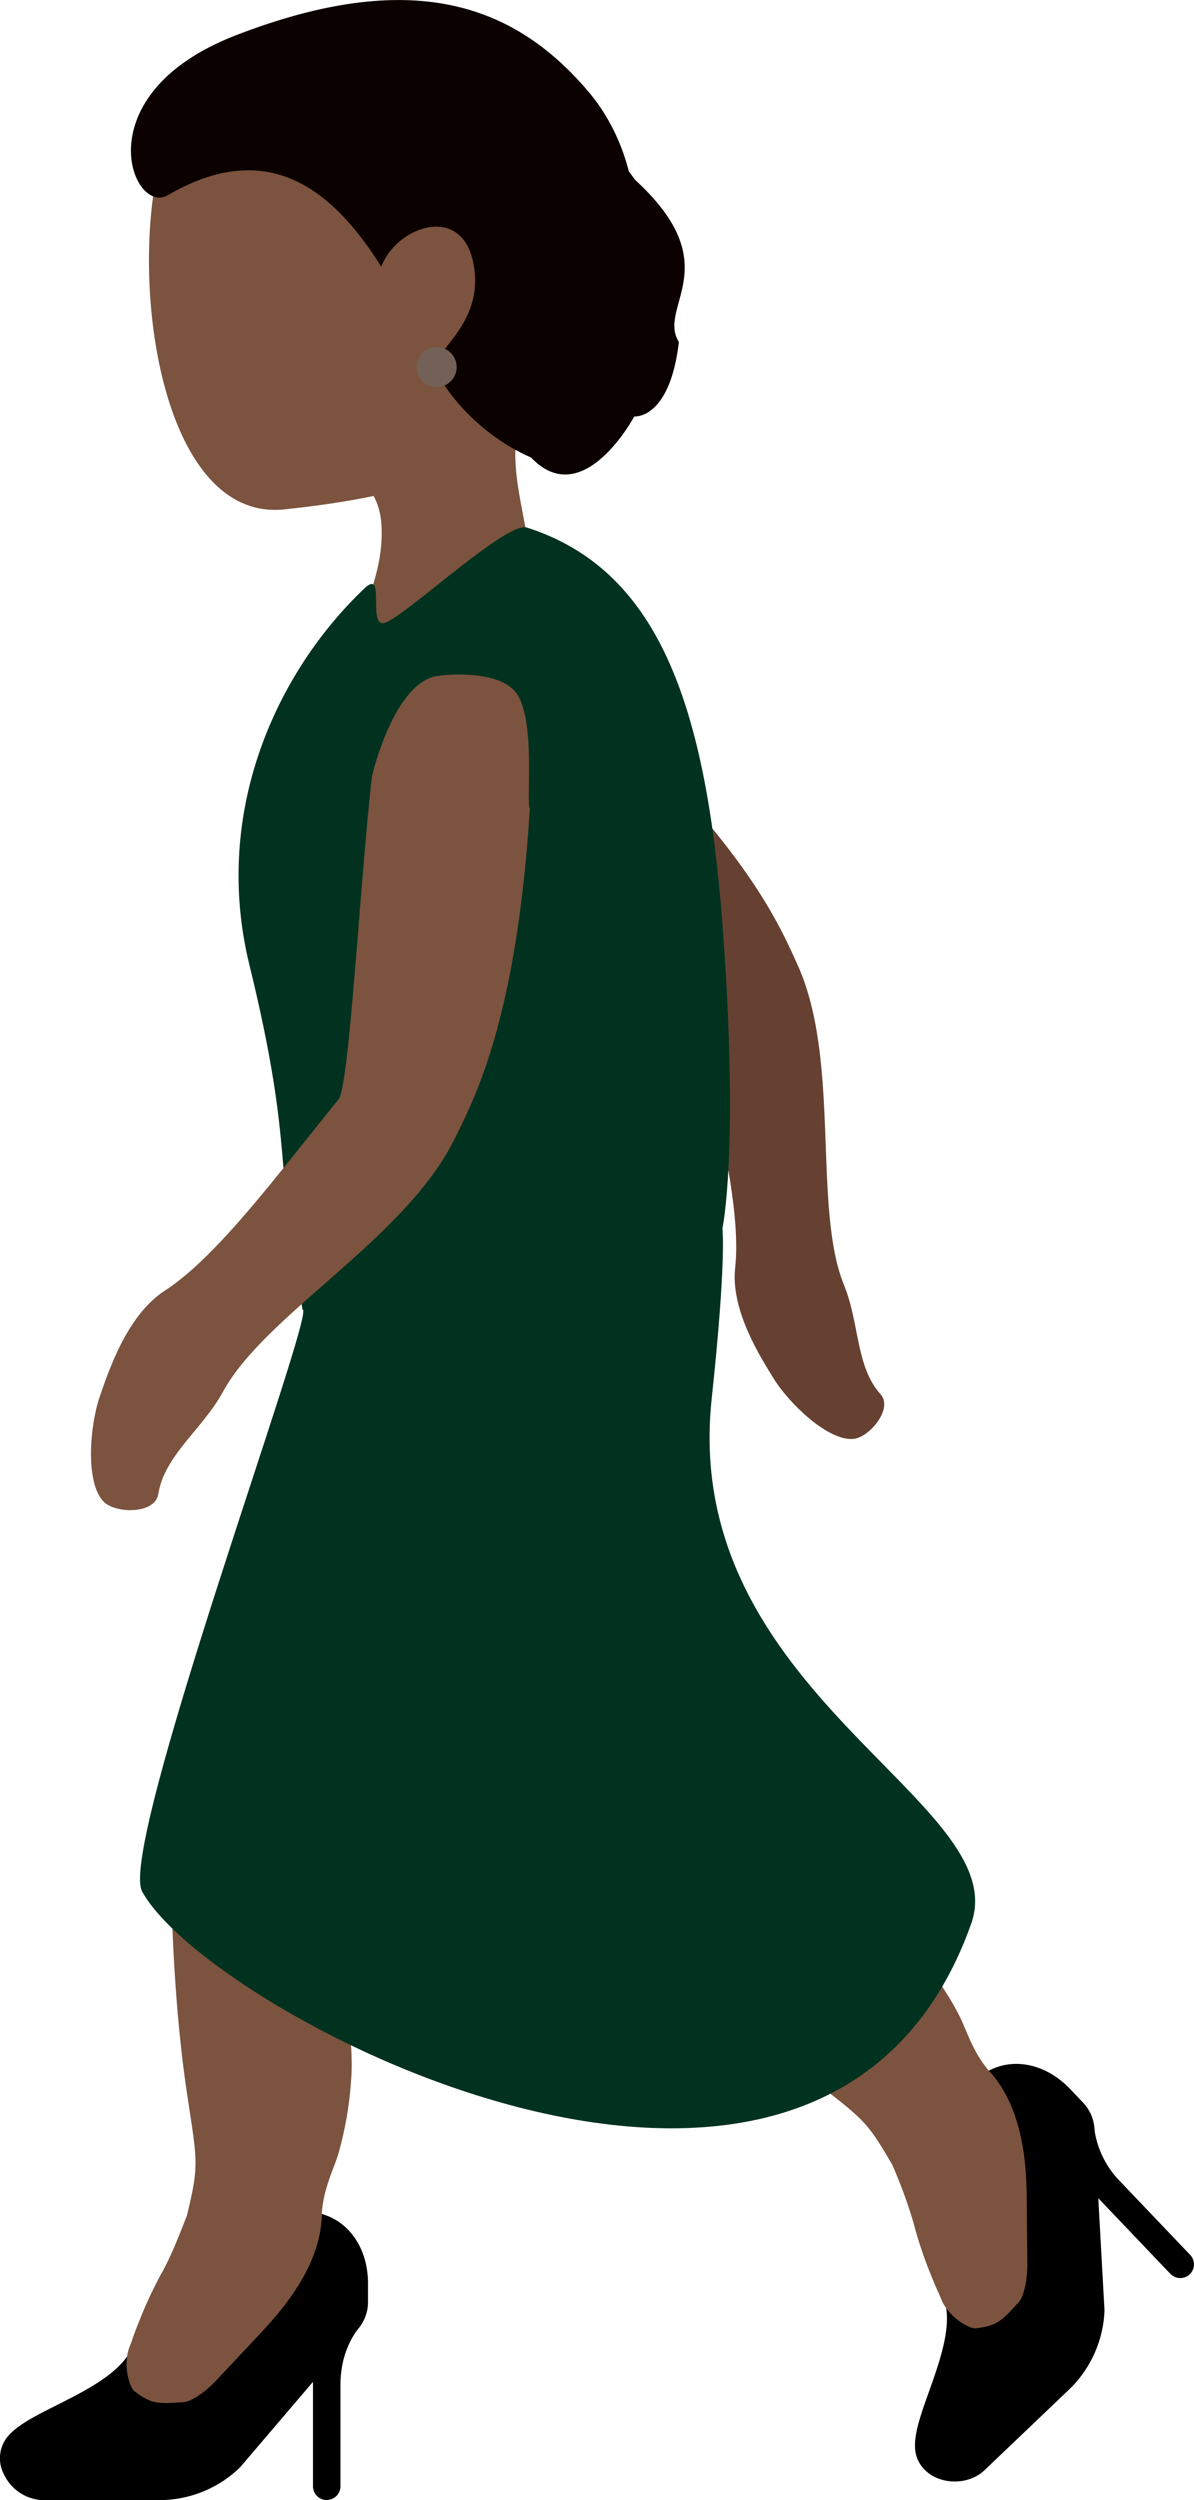 <svg width="378.59" height="792.68" aria-hidden="true" preserveAspectRatio="xMidYMid" viewBox="0 0 17.037 35.671" xmlns="http://www.w3.org/2000/svg"><path d="M16.976 32.448a.196.196 0 0 0 .007-.276l-.996-1.045a1.323 1.323 0 0 1-.373-.76.196.196 0 1 0-.388.048c.044.361.21.7.478.982l.996 1.045a.196.196 0 0 0 .276.006z"/><path d="m14.045 35.246 1.212-1.156a1.653 1.653 0 0 0 .503-1.125l-.143-2.586a.592.592 0 0 0-.163-.38l-.182-.192c-.405-.425-.97-.481-1.345-.133a.2.2 0 0 0-.033.25c.04.064.082.124.128.183a.834.834 0 0 1 .13.445c.141.904.18 1.98.011 2.141l-.06.058a.188.188 0 0 1-.265-.006.198.198 0 0 0-.339.17c.06.356-.102.81-.245 1.211-.112.315-.21.588-.197.803.01.192.132.353.324.43.227.09.5.043.664-.113z"/><path d="M14.659 32.294c.001.253-.053.477-.125.555-.248.27-.31.336-.619.37-.067.006-.312-.111-.45-.344-.03-.05-.045-.102-.07-.157-.048-.097-.09-.207-.144-.341a5.741 5.741 0 0 1-.215-.659 6.994 6.994 0 0 0-.305-.833c-.375-.645-.406-.643-1.202-1.261-1.26-.978-2.415-2.203-2.415-2.203-.24-.252-.559-.59-.852-1.346-.736-1.9-3.137-7.74-3.137-7.74a2 2 0 0 1 1.462-2.422c1.072-.265 1.781.243 2.421 1.462 1.214 2.309 1.167 6.575 1.782 8.58.892.756 1.843 1.336 2.32 1.938.232.292.417.55.577.863.11.218.184.499.414.778.537.567.548 1.48.55 1.9z" fill="#7C533E"/><path d="M4.662 35.668a.196.196 0 0 0 .196-.196V34.03c0-.309.085-.58.254-.808a.196.196 0 1 0-.314-.233 1.728 1.728 0 0 0-.332 1.04v1.444c0 .108.088.196.196.196z"/><path d="M.61 35.67h1.675a1.653 1.653 0 0 0 1.14-.467l1.68-1.97a.592.592 0 0 0 .146-.388v-.265c0-.587-.371-1.017-.882-1.024a.2.2 0 0 0-.197.16 2.119 2.119 0 0 0-.033.219.834.834 0 0 1-.213.412c-.522.752-1.237 1.557-1.47 1.557h-.083a.188.188 0 0 1-.188-.186.198.198 0 0 0-.362-.111c-.202.3-.633.516-1.013.708-.299.15-.557.28-.697.444a.489.489 0 0 0-.061.535.644.644 0 0 0 .557.377z"/><path d="M6.86 11.511c.927.96 3.062 2.89 3.11 3.121.25 1.223.613 2.606.52 3.454-.069.615.375 1.298.55 1.583.218.354.781.898 1.141.86.224-.023.567-.43.384-.636-.357-.4-.298-1.009-.522-1.559-.449-1.105-.045-3.194-.66-4.563-.257-.567-.734-1.693-2.825-3.626-.51.462-1.698 1.366-1.698 1.366z" fill="#664131"/><path d="M6.565.652C4.972.025 2.488.834 2.2 2.695c-.287 1.848.24 4.747 1.863 4.572 1.702-.184 3.448-.554 4.138-2.307S8.158 1.279 6.565.652z" fill="#7C533E"/><path d="M7.75 5.41c2.317-2.722-3.267-2.457-3.267-2.457-1.057.038-.329 1.799-.827 2.76-.34.666 1.095 1.019 1.095 1.019s.66-.01.694.79v.007c.008.204-.013.445-.108.769-.473 1.6 1.677 2.582 2.15.978.186-.635.113-1.193.02-1.708l-.01-.046c-.144-.766-.322-1.437.252-2.111z" fill="#7C533E"/><path d="M8.385 1.294C7.325.052 5.865-.463 3.366.503c-2.183.844-1.48 2.579-.972 2.282 1.402-.817 2.332-.12 3.046 1.02.208-.56 1.122-.903 1.307-.084.208.92-.647 1.322-.533 1.573.038.084-.043-.076 0 0 .547.96 1.437 1.262 1.437 1.262s.337.132.912-1.001.876-3.028-.178-4.261z" fill="#0B0200"/><path d="M7.811 2.6c2.163.467-.51 2.61-.299 3.852.764.942 1.538-.51 1.538-.51s.506.051.637-1.062c-.319-.51.715-1.087-.626-2.315C7.706.641 6.466 2.31 7.811 2.6z" fill="#0B0200"/><path d="M3.09 33.957c-.172.184-.366.309-.473.316-.365.024-.456.03-.702-.16-.054-.042-.15-.295-.089-.559.014-.058.038-.105.057-.162.033-.103.078-.212.132-.347.112-.281.28-.6.298-.625.132-.241.241-.518.355-.813.174-.726.15-.746 0-1.742-.236-1.577-.227-3.261-.227-3.261 0-.348.003-.813.312-1.562.778-1.883 3.07-7.767 3.07-7.767a2 2 0 0 1 2.73-.744c.958.548 1.121 1.405.743 2.73-.715 2.507-3.692 5.563-4.63 7.438.123 1.163.411 2.24.342 3.004a5.027 5.027 0 0 1-.179 1.022c-.07.235-.211.489-.237.85-.002.78-.625 1.448-.912 1.754z" fill="#7C533E"/><path d="M10.308 17.527s.06.44-.153 2.429c-.451 4.21 4.325 5.741 3.703 7.49-2.1 5.916-10.876 1.3-11.83-.46-.35-.645 2.488-8.302 2.29-8.302-.414-2-.103-2.234-.759-4.916-.538-2.196.397-4.193 1.643-5.375.322-.306.009.636.322.48.386-.192 1.712-1.438 1.996-1.346 1.846.594 2.55 2.462 2.79 5.679s-.002 4.321-.002 4.321z" fill="#013220"/><path d="M5.31 11.06c-.167 1.399-.322 4.433-.479 4.625-.833 1.021-1.722 2.24-2.479 2.729-.549.354-.81 1.174-.927 1.507-.144.414-.213 1.238.057 1.507.17.168.73.177.776-.11.09-.559.626-.917.927-1.467.604-1.104 2.583-2.167 3.292-3.584.294-.588.896-1.729 1.083-4.729-.054-.1.077-1.161-.161-1.602-.217-.402-1.098-.315-1.218-.28-.582.168-.87 1.404-.87 1.404z" fill="#7C533E"/><circle cx="6.23" cy="5.237" r=".286" fill="#736056"/></svg>